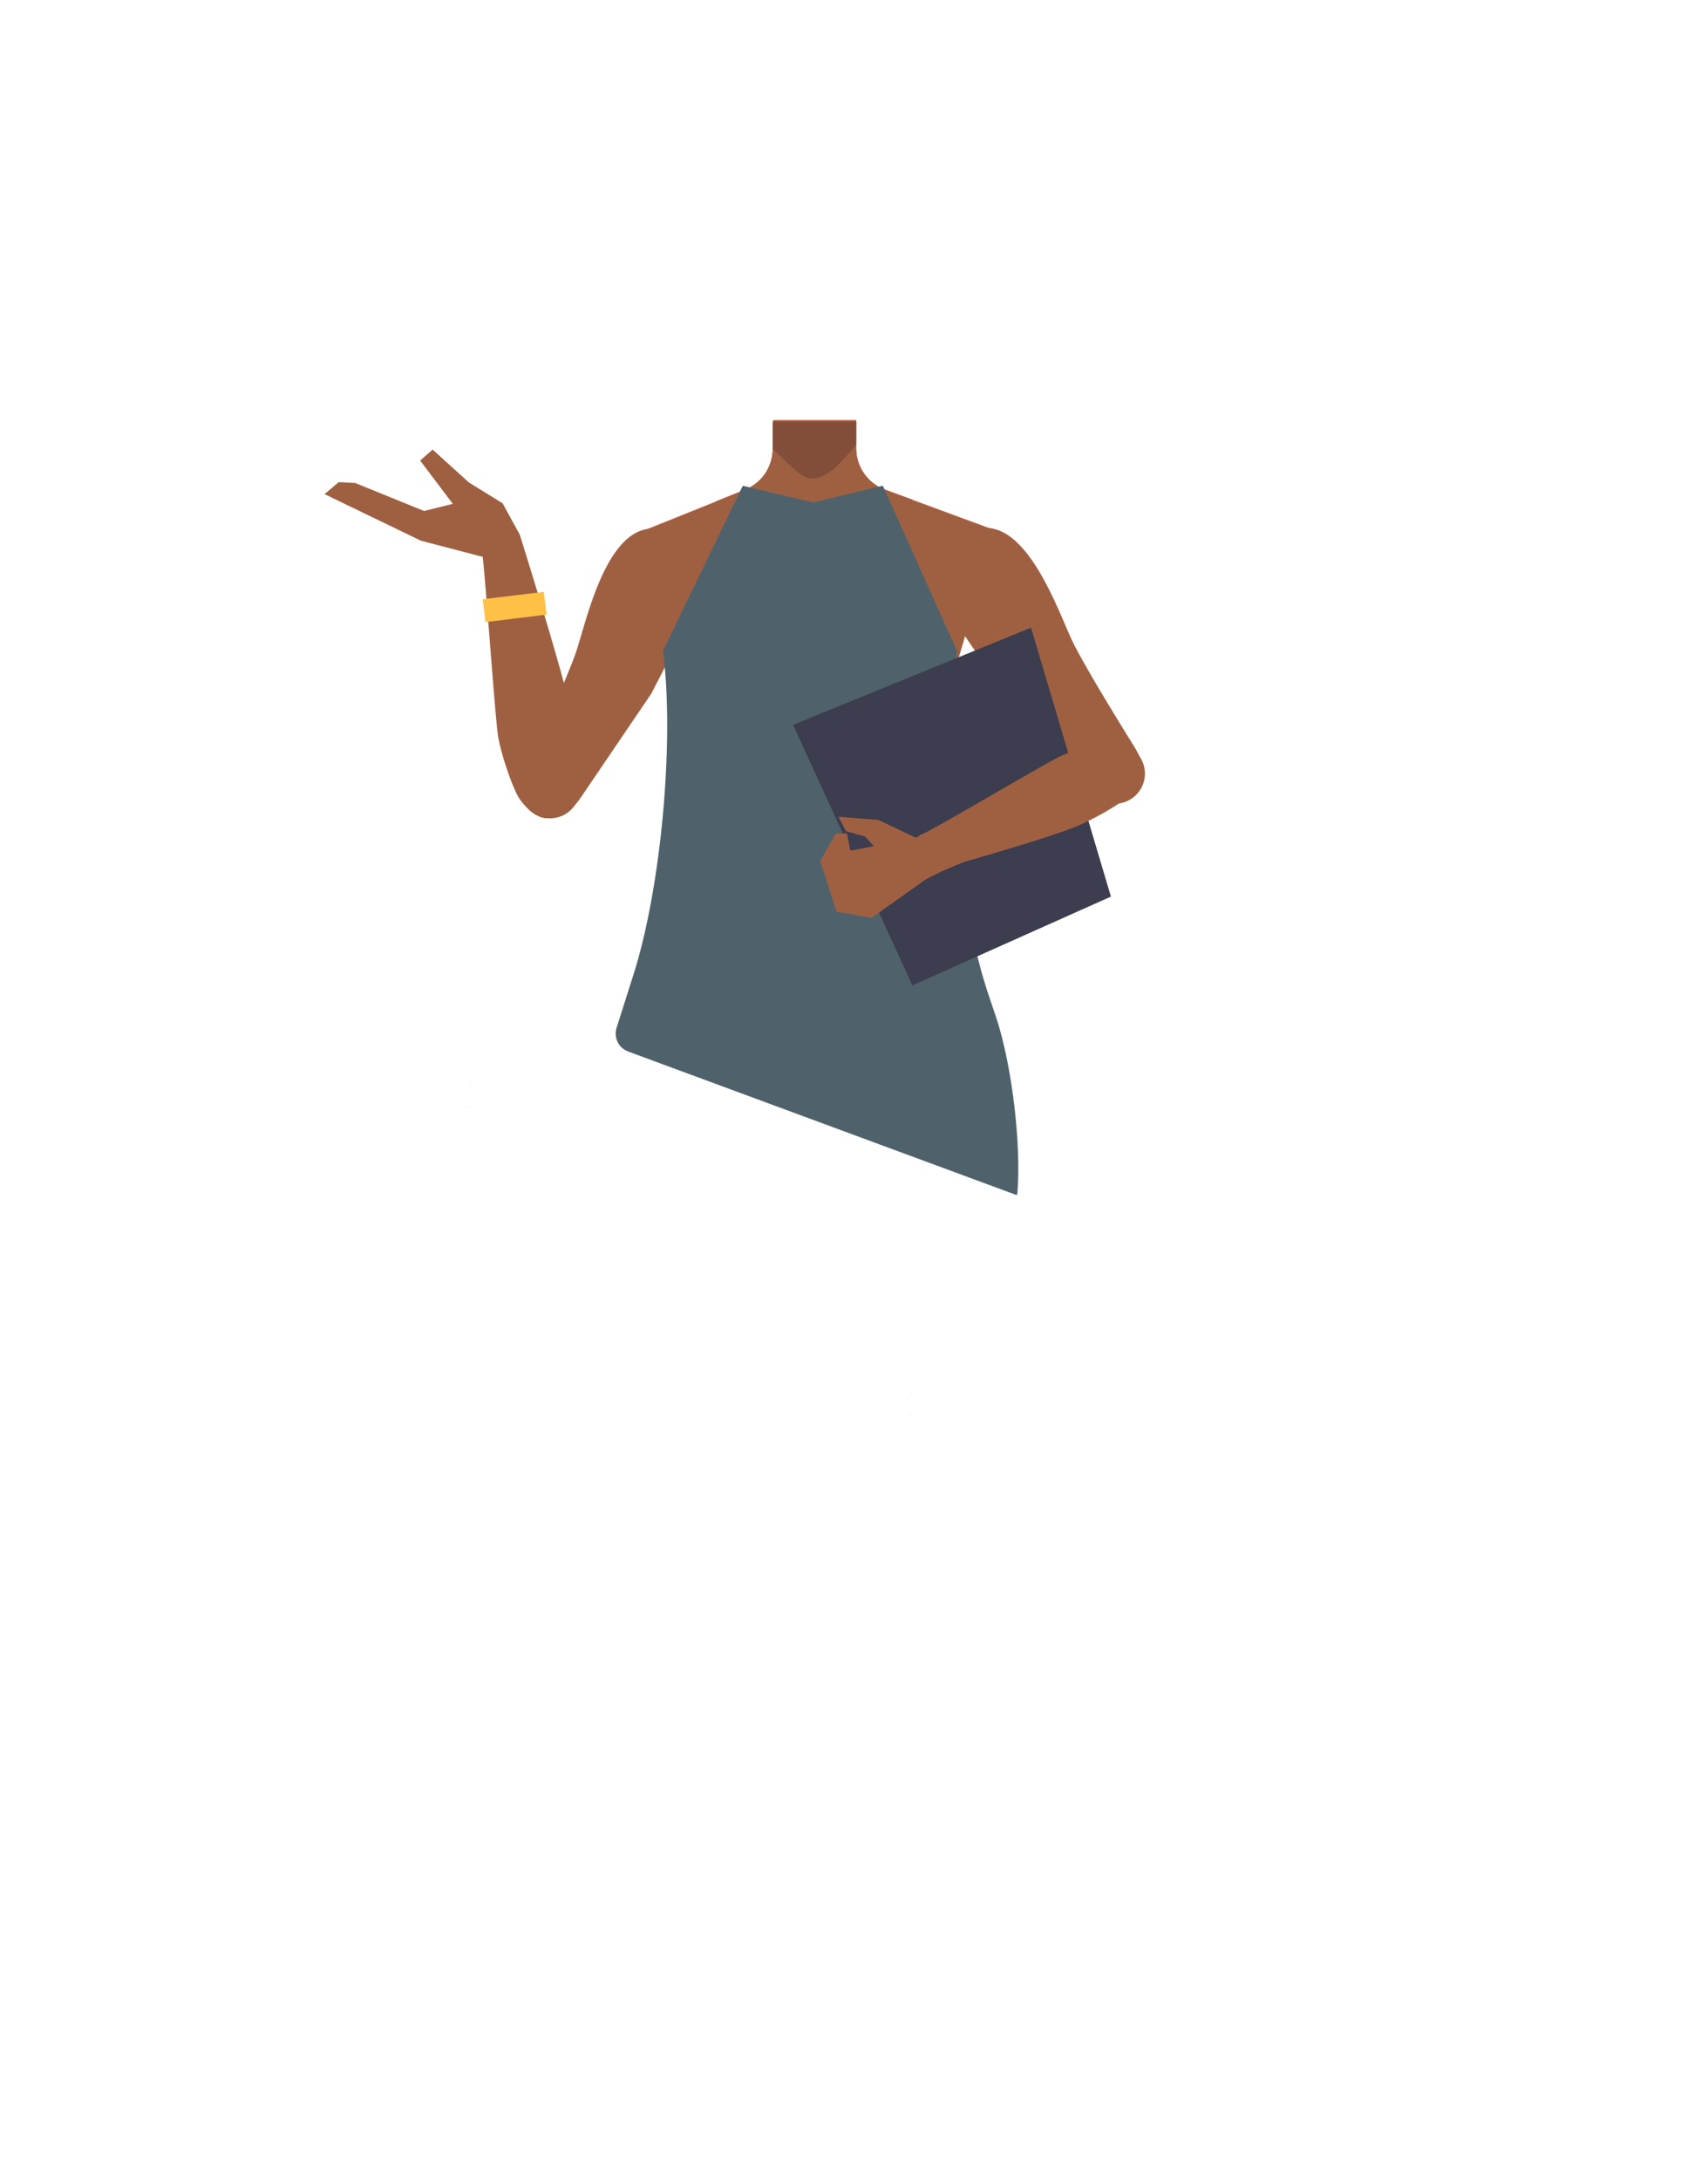<svg xmlns="http://www.w3.org/2000/svg" viewBox="0 0 788 1005.07"><defs><style>.cls-1{fill:#e78367;}.cls-2{fill:#b85d40;}.cls-3{fill:#9f6042;}.cls-4{fill:#ffc145;}.cls-5{fill:#3c3d4e;}.cls-6{fill:#c35959;}.cls-7{fill:#1a1818;}.cls-8{fill:#824e3a;}.cls-9{fill:#baa535;}.cls-10{fill:#4f626c;}</style></defs><g id="Calque_4" data-name="Calque 4"><path class="cls-1" d="M440.43,283.89l2.16,18.25-21.08,75.33h-92.1L306.89,301.9l2.64-18.73-17-36.83,37.86-15.2,13.39-5.38a20.33,20.33,0,0,0,12.75-18.87V194.11H395v12.53a20.35,20.35,0,0,0,13.31,19.09l12.92,4.76,38.45,14.17Z"/><path class="cls-2" d="M421.19,230.49c-11.08,8.74-34,13.94-49.71,13.94-11.14,0-29.65-7-41.14-13.29l13.39-5.38a20.33,20.33,0,0,0,12.75-18.87V195.38l.28-1.27.1-.43H395v13a20.35,20.35,0,0,0,13.31,19.09Z"/></g><g id="Calque_3" data-name="Calque 3"><path class="cls-3" d="M300.47,319.84l-33.2,48.89L264.68,372a13.88,13.88,0,0,1-18.6,3h0a13.89,13.89,0,0,1-5.19-16.72l2.18-5.42s18.29-39,22.81-52.57c5.54-16.66,16.2-68.34,44.72-54.13h0c10.4,5.18,18.73,18.46,13.12,28.64Z"/><path class="cls-3" d="M252.14,377.24h0a15.22,15.22,0,0,0,13.41-8.87,9.08,9.08,0,0,0,.73-1.58c1.68-9.06-.48-27.75-2.37-36.76-4.39-20.95-24.13-83.55-24.13-83.55h0a8.9,8.9,0,0,0-11.3-4.4l-1,.38a8.9,8.9,0,0,0-5.42,10c.16.77.29,1.47.37,2,1.36,9.45,5.58,71,7.19,83.77.94,7.45,5.72,21.94,9.17,28.61C240.77,370.64,247.12,377.37,252.14,377.24Z"/><path class="cls-3" d="M239,245.08s1,15.94-3.85,14.86l-1.8-.4-39.18-10.23-44.43-21.47,6.53-5.54,7.6.4,31.77,12.91,13.26-3.29-15.06-19.95,5.74-5.08,16.77,15.19,15.53,9.58Z"/><rect class="cls-4" x="223.26" y="274.55" width="28.4" height="10.59" transform="translate(-32.04 30.71) rotate(-6.93)"/><polygon class="cls-5" points="215.57 510.33 215.66 510.3 215.57 510.25 215.57 510.33"/><polygon class="cls-5" points="215.66 510.3 215.76 510.33 215.76 510.25 215.66 510.3"/><polygon class="cls-5" points="215.57 510.33 215.66 510.3 215.57 510.25 215.57 510.33"/><polygon class="cls-5" points="215.66 510.3 215.76 510.33 215.76 510.25 215.66 510.3"/><polygon class="cls-5" points="215.2 510.66 215.29 510.62 215.2 510.57 215.2 510.66"/><polygon class="cls-5" points="215.29 510.62 215.39 510.66 215.39 510.57 215.29 510.62"/><polygon class="cls-5" points="215.2 510.66 215.29 510.62 215.2 510.57 215.2 510.66"/><polygon class="cls-5" points="215.29 510.62 215.39 510.66 215.39 510.57 215.29 510.62"/><polygon points="216.96 510.65 217.06 510.62 216.96 510.57 216.96 510.65"/><polygon points="217.06 510.62 217.15 510.65 217.15 510.57 217.06 510.62"/><polygon points="216.96 510.65 217.06 510.62 216.96 510.57 216.96 510.65"/><path class="cls-6" d="M440.67,301.14c0,14.3-19.29,41.29-33.59,41.29a25.89,25.89,0,0,1,0-51.77C421.38,290.66,440.67,286.85,440.67,301.14Z"/><circle class="cls-6" cx="375.49" cy="238.69" r="25.89"/><polygon class="cls-7" points="216.61 501.07 216.52 501.11 216.52 501.02 216.61 501.07"/><polygon points="216.71 501.02 216.71 501.11 216.61 501.07 216.71 501.02"/><polygon class="cls-7" points="216.61 501.07 216.52 501.11 216.52 501.02 216.61 501.07"/><polygon points="216.71 501.02 216.71 501.11 216.61 501.07 216.71 501.02"/><path class="cls-3" d="M459.64,244.85l-17.05,57.48-21.08,75.33h-92.1l-22.52-75.57,2.64-18.73-17-36.82L343.73,226a20.35,20.35,0,0,0,12.75-18.87V194.3H395v12.54a20.33,20.33,0,0,0,13.31,19.08l51.37,18.93Z"/><path class="cls-8" d="M356.56,194.3H395v10.59h0c-8.64,11-14.34,15.82-20.89,15.77-4.94,0-12.67-9.73-17.67-13.57l.08-1.94Z"/><path class="cls-9" d="M374.89,379.73H421s20.93,57.8,21,62.84-62.31,67.52-61.29,70-6.41-4.31-6.41-5S374.89,379.73,374.89,379.73Z"/><path class="cls-9" d="M373.93,379.73H327.85s-20.92,57.8-21,62.84,62.31,67.52,61.28,70,6.41-4.31,6.41-5S373.93,379.73,373.93,379.73Z"/><path class="cls-10" d="M342.51,224.33,305.92,300a.48.48,0,0,0,0,.29l.06.56c5.16,41.71-1,108.6-13.76,148.65l-7.75,24.4a8.82,8.82,0,0,0,5.36,10.95l178.82,66.05a.52.52,0,0,0,.7-.45h0c1.93-23.18-2.59-60.19-10.06-82.22l-3.07-9.09c-14.39-42.48-21-113.58-14.73-158l.09-.62a.48.48,0,0,0,0-.29l-34.09-75.88a.51.51,0,0,0-.59-.29l-31.67,7.59a.49.49,0,0,1-.24,0l-31.81-7.56A.53.53,0,0,0,342.51,224.33Z"/><path class="cls-3" d="M462.72,319.05l38.84,44.53,3,2.95a13.89,13.89,0,0,0,18.83.71h0A13.87,13.87,0,0,0,526.48,350l-2.81-5.12s-22.85-36.49-29-49.44c-7.5-15.87-24.3-65.9-50.91-48.36h0c-9.7,6.4-16.36,20.59-9.57,30Z"/><polygon class="cls-5" points="365.88 334.22 420.92 454.35 512.53 413.41 475.67 289.4 365.88 334.22"/><path class="cls-3" d="M524.82,348.43h0a17.28,17.28,0,0,1-1.18,15.46,9.93,9.93,0,0,1-.84,1.38c-5.77,5.82-19.8,13.2-26.88,16.06-16.47,6.62-68.19,20.95-68.19,20.95h0c-3.74.38-7-2.76-7.39-7.2l-.09-1c-.39-4.09,1.74-8.06,5.05-9.41.6-.24,1.14-.48,1.55-.68,7.2-3.5,52.32-30.19,61.94-35.1,5.62-2.87,17.67-6,23.69-6.42C515.86,342.25,523,344.21,524.82,348.43Z"/><polygon class="cls-3" points="422.45 386.22 405.18 378.04 386.85 376.62 390.35 383.26 399.04 385.67 403.13 390.15 392.31 392.24 390.74 384.23 385.6 384.34 378.44 396.93 385.87 420.27 402.11 423.22 427.02 405.54 434.45 401.78 449.94 395.17 433.66 380.78 427.1 384.73 422.45 386.22"/><polygon class="cls-5" points="419.33 651.72 419.43 651.68 419.33 651.63 419.33 651.72"/><polygon class="cls-5" points="419.43 651.68 419.53 651.72 419.53 651.63 419.43 651.68"/><polygon class="cls-5" points="419.33 651.72 419.43 651.68 419.33 651.63 419.33 651.72"/><polygon class="cls-5" points="419.43 651.68 419.53 651.72 419.53 651.63 419.43 651.68"/><polygon class="cls-5" points="418.97 652.04 419.06 652 418.97 651.96 418.97 652.04"/><polygon class="cls-5" points="419.06 652 419.16 652.04 419.16 651.96 419.06 652"/><polygon class="cls-5" points="418.97 652.04 419.06 652 418.97 651.96 418.97 652.04"/><polygon class="cls-5" points="419.06 652 419.16 652.04 419.16 651.96 419.06 652"/><polygon points="420.73 652.04 420.82 652 420.73 651.95 420.73 652.04"/><polygon points="420.82 652 420.92 652.04 420.92 651.95 420.82 652"/><polygon points="420.73 652.04 420.82 652 420.73 651.95 420.73 652.04"/><polygon class="cls-7" points="420.38 642.45 420.28 642.49 420.28 642.41 420.38 642.45"/><polygon points="420.48 642.41 420.48 642.49 420.38 642.45 420.48 642.41"/><polygon class="cls-7" points="420.38 642.45 420.28 642.49 420.28 642.41 420.38 642.45"/><polygon points="420.48 642.41 420.48 642.49 420.38 642.45 420.48 642.41"/></g></svg>